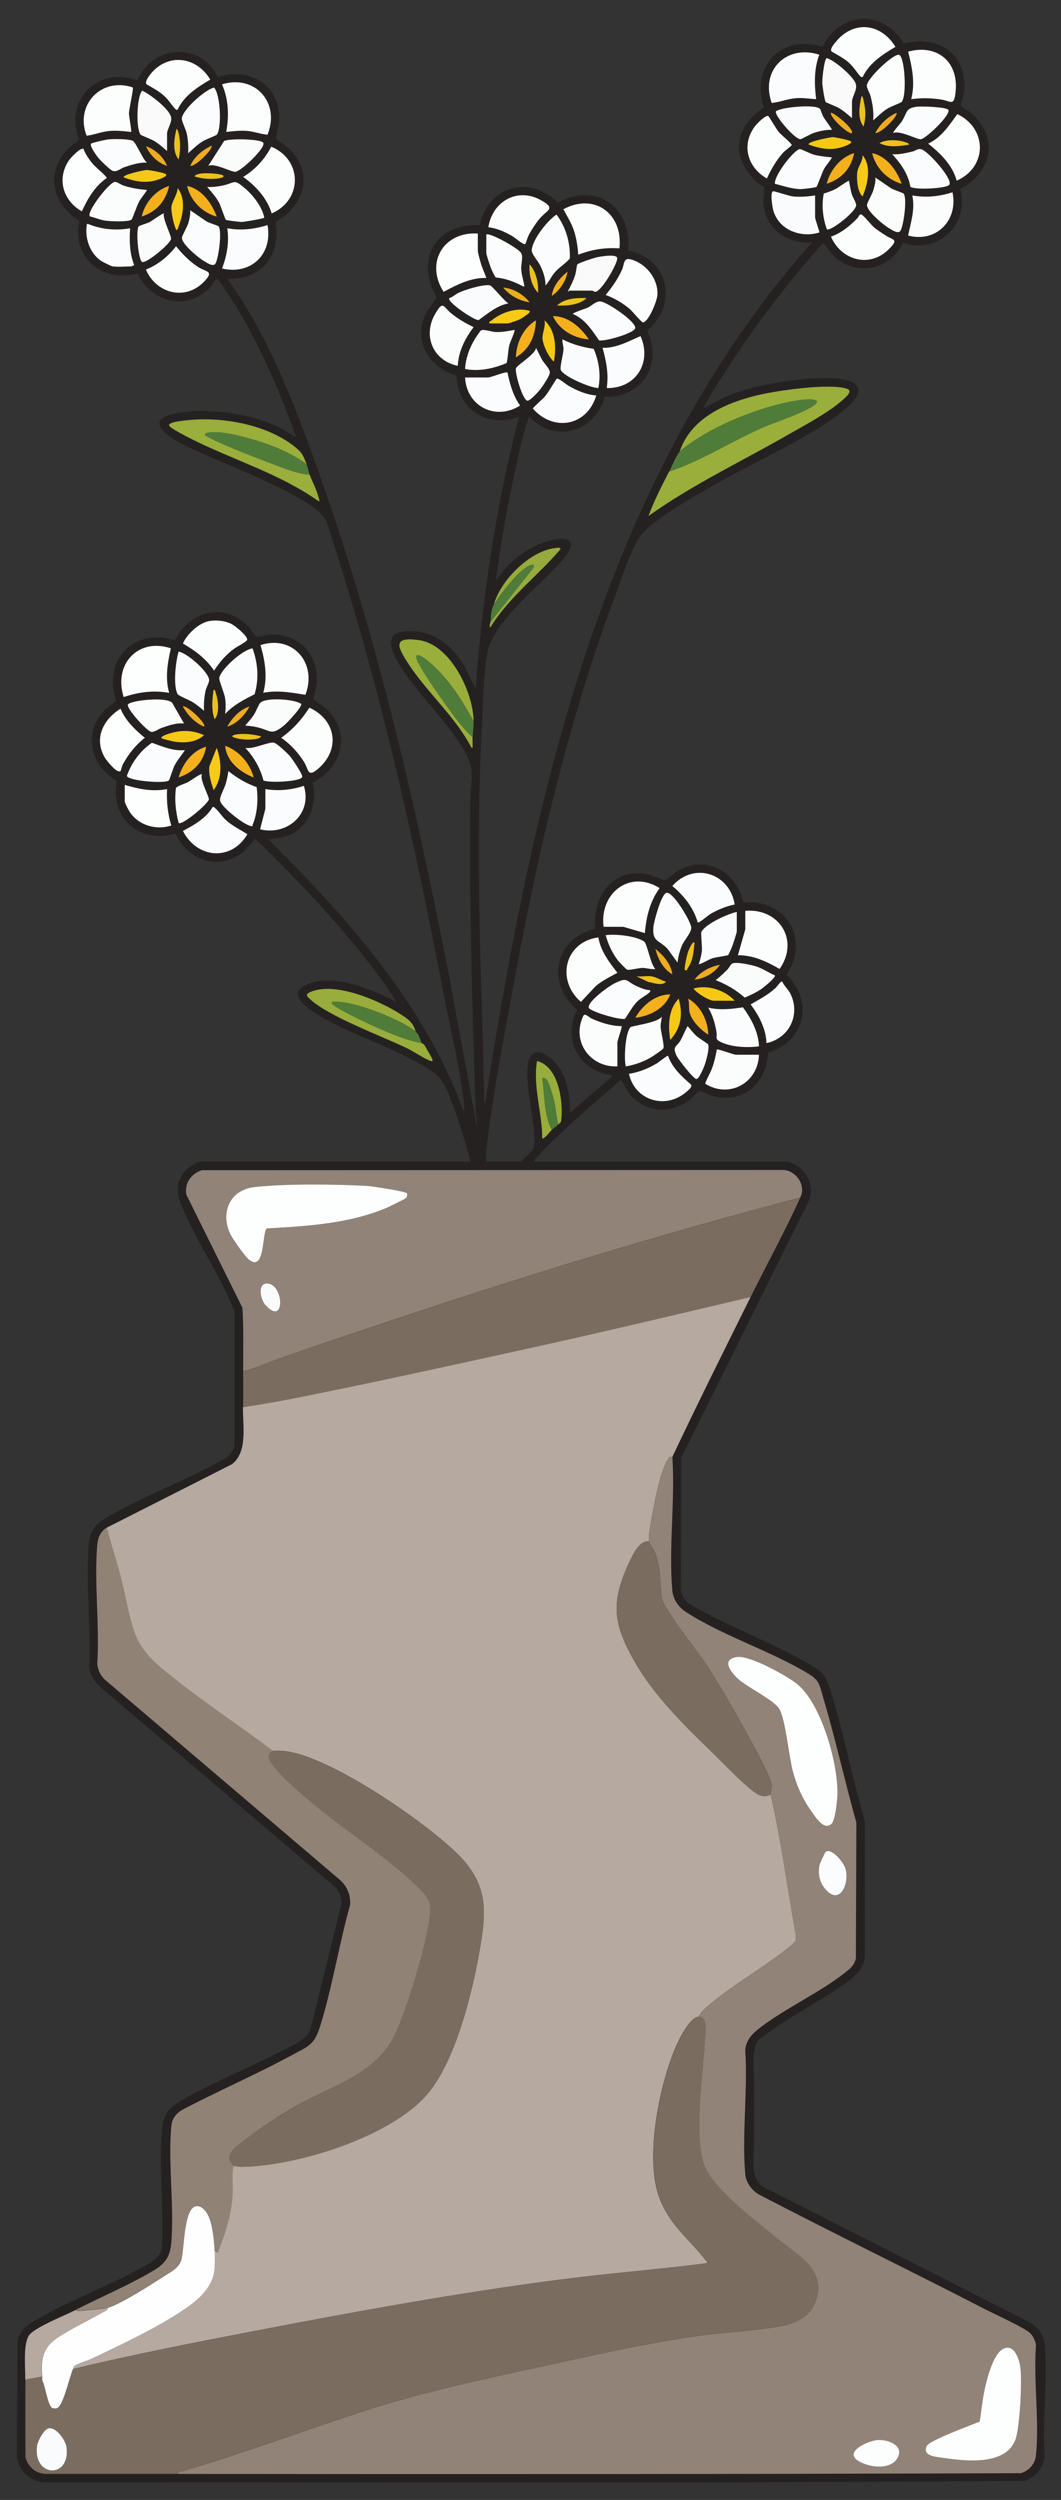 <?xml version="1.0" encoding="UTF-8"?>
<svg id="Layer_1" data-name="Layer 1" xmlns="http://www.w3.org/2000/svg" width="130.9" height="308.29" viewBox="0 0 130.9 308.29">
  <rect x="0" y="0" width="130.9" height="308.29" fill="#333333" stroke="none"/>
  <path d="M92.99,264.61v-8.22c-.03,2.74-.03,5.49,0,8.22Z" fill="#507c39"/>
  <path d="M28.56,306.11h-8.09c2.69,0,5.39,0,8.09,0Z" fill="#b5a9a0"/>
  <g>
    <g>
      <path d="M20.48,306.11c-5.06,0-10.13,0-15.19,0-1.66-.21-2.94-1.4-3.2-3.06l.06-14.43c.34-1.25,1.15-1.87,2.2-2.49,4.42-2.61,9.79-4.45,14.18-7.09.75-.45,1.27-.92,1.44-1.83.26-4.72-.36-9.82,0-14.49.11-1.49.6-2.55,1.87-3.35,3.56-2.24,8.51-4.15,12.35-6.17,1.34-.71,3.59-1.52,4.11-2.94l3.85-15.6c0-.72-.24-1.37-.73-1.89l-28.89-24.6c-.78-.75-1.38-1.38-1.53-2.52.26-4.95-.46-10.48-.04-15.37.12-1.38.81-2.31,1.96-3,4.65-2.8,10.3-4.79,15.04-7.52.49-.35.82-.94.97-1.51v-16.51c-1.74-4.5-4.82-8.81-6.6-13.23-.59-1.47-.64-2.7.4-4,.34-.43,1.49-1.26,2-1.26h33.32c-.58-2.13-1.18-4.26-1.95-6.33-.62-1.67-1.22-3.72-2.7-4.74-3.82-2.62-9.17-4.2-13.3-6.53-1.12-.63-5.04-2.82-2.51-4.12,3.32-1.71,8.28.5,11.33,2.01l-1.59-2.39c-4.68-6.42-10.15-12.18-15.83-17.7l-1.36,1.5c-3,2.53-6.94,1.23-8.49-2.15-4.45,1.31-8.13-1.93-7.23-6.53-3.04-1.7-4.2-5.43-1.89-8.28.53-.66,1.21-1.03,1.81-1.59-1.69-5.03,2.15-8.99,7.23-7.47,1.84-3.58,6.15-4.76,9.09-1.64.24.25.77,1.16,1,1.23.28.08,1.15-.22,1.54-.24,4.56-.31,6.96,3.82,5.43,7.88.04.19,1.09.78,1.34,1,3.47,2.92,2.4,7.38-1.37,9.35.56,2.55-.39,5.4-2.9,6.46-.83.35-1.69.42-2.57.56,9.71,9.65,19.21,20.27,24,33.34.22.03.14-.31.13-.45-.34-4.13-1.72-9.59-2.52-13.79-3.76-19.77-8.19-39.44-14.54-58.53-1.65-3.05-14.41-7.51-18.03-9.5-1.53-.84-4.27-2.7-.91-3.53,3.74-.92,9.39-.15,12.87,1.48.83.39,1.56.95,2.39,1.33-2.46-6.82-5.36-13.56-9.65-19.44-.18-.04-.17-.03-.27.08-.3.32-.49.78-.9,1.16-2.96,2.75-7.07,1.46-8.73-1.96-4.38,1.22-8.11-1.95-7.19-6.5-4.11-2.52-4.12-7.41-.02-9.94-1.89-4.86,2.25-9.18,7.19-7.38,1.93-4.4,7.78-4.79,9.93-.39,4.04-1.32,7.86,1.13,7.56,5.55-.03.47-.46,1.82-.38,2.06.03.09,1.13.8,1.36,1,3.42,2.96,2.24,7.27-1.45,9.27.77,4.1-1.75,7.15-5.93,6.98,5.41,7.48,8.69,16.51,11.74,25.18,6.94,19.73,11.6,40.2,15.61,60.72l3.43,18.55c.11-.6-.12-1.2-.13-1.76-.45-12.94-.81-25.9-.65-38.9.01-1.13.27-2.29.1-3.48-.38-2.65-5.3-7.85-7.06-10.16-.98-1.29-4.99-6.22-1.32-6.64,3.3-.38,5.82,1.45,7.47,4.14l1.46,2.91c.82-11.31,2.49-22.57,5.35-33.54-3.94,1.47-7.57-.87-7.72-5.07-3.42-1.04-5.42-4.24-3.78-7.68.19-.4,1.32-1.81,1.32-1.93,0-.25-.5-1-.62-1.34-1.63-4.55,1.37-7.81,5.96-7.62.98-4.78,6.2-6.27,9.62-2.75,4.72-2.67,9.24.64,8.66,5.89,5,.99,6.26,6.63,2.36,9.88,2.01,4.1-.65,8.35-5.22,8.15-1.19,4.36-6.15,5.81-9.34,2.46-.76,2.1-1.21,4.33-1.7,6.52-1,4.53-1.8,9.1-2.41,13.7l1.11-1.44c1.48-1.62,3.37-2.91,5.52-3.48,2.58-.69,3.47.15,1.66,2.31-2.52,3-8.58,7.57-9.32,11.43-.46,2.38-.52,6.08-.66,8.6-.74,13.52-.31,27.09.13,40.58.07,1.96.04,3.92.13,5.88,0,.16-.1.49.13.45,5.86-37.48,14.49-76.96,40.3-106.03-3.1.18-5.72-1.64-5.98-4.84-.04-.49.16-1.73.1-1.92-.06-.19-.68-.48-.9-.67-3.32-3.05-2.81-6.78.85-9.2-1.66-5.04,2.12-9.11,7.24-7.5,2.15-4.41,7.53-4.63,10.03-.4,4.21-1.15,7.86,1.33,7.44,5.87-.04.43-.45,1.58-.38,1.81.04.12,1,.68,1.22.87,3.51,3.03,2.59,7.31-1.3,9.38,1.05,4.48-2.67,8.01-7.1,6.67-1.63,3.38-5.87,4.22-8.62,1.5l-1.23-1.51c-3.98,4.51-7.71,9.25-11.02,14.29-1.18,1.8-2.6,3.91-3.6,5.8-.06.12-.14.37.07.19l2.75-1.41c3.52-1.45,9.58-2.43,13.37-2.16,2.8.19,3.82,1.37,1.5,3.47-3.8,3.43-11.23,6.66-15.87,9.31-2.43,1.39-8.75,4.81-10.03,7.06-1.11,1.95-2.24,5.44-3.06,7.64-5.79,15.61-9.51,31.95-12.48,48.33-1.07,5.89-2.31,12.21-3.02,18.12-.11.89-.22,1.75-.15,2.65h4.24c.11,0,1.52-1.47,1.56-1.57.21-.46.11-1.85.07-2.41-.16-2.08-1.4-7.17-.49-8.84s2.86.18,3.52,1.11c1.12,1.58,1.45,3.81,1.41,5.71l5.35-4.63c-4.12-.41-6.36-4.35-4.47-8.09-3.87-3.29-2.75-8.8,2.24-9.99-.36-4.1,2.27-7.65,6.64-6.69.45.1,1.81.71,2.01.68.26-.04,1.36-1.07,1.83-1.31,3.51-1.76,7.01.44,7.8,4.06,5.27-.42,8.25,4.46,5.35,8.93,3.39,3.33,2.23,8.23-2.3,9.6-.17,3.59-2.8,6.17-6.48,5.45-.46-.09-1.87-.75-1.97-.73s-1.2,1.12-1.53,1.34c-2.41,1.57-5.36,1.26-7.16-1.04-.25-.31-.86-1.68-1.1-1.62-1.86,1.71-3.83,3.3-5.68,5.02-1.49,1.38-3.29,3.02-4.63,4.5-.14.15-.24.34-.32.53h31.37c.14,0,1.12.52,1.3.65,1.28.95,1.87,2.72,1.21,4.21l-15.72,31.64-.03,16.28c.07.64.47,1.37,1,1.74,4.81,2.83,10.52,4.86,15.26,7.7,1.33.8,1.62,1.27,2.09,2.73,1.7,5.26,2.72,10.97,4.33,16.29v16.82c-.15,1.06-.66,1.89-1.49,2.54-3.47,2.77-8.1,4.87-11.61,7.69-.91,1.06-.57,3.43-.58,4.83v8.22c.02,1.72-.5,4.03,1.13,5.07l32.78,16.66c1.05.54,1.83,1.55,1.95,2.74.44,4.39-.33,9.49,0,13.96-.23,1.38-1.12,2.46-2.45,2.9-32.58.28-65.24.2-97.85.17-2.69,0-5.39,0-8.09,0ZM106.42,9.49c.82-1.71,2.47-2.77,4.04-3.72-1.79-2.96-5.24-3.32-7.43-.52-.2.25-.77.91-.36,1.14.72.41,1.43.78,2.05,1.33s.93,1.16,1.42,1.68c.1.11.09.12.27.08ZM112.42,12.23c1.27-.18,2.41-.17,3.68.04s1.6.94,1.8-1.02c.36-3.7-2.35-5.84-5.86-4.88.5,1.98.9,3.83.38,5.86ZM101.08,6.75c-4.05-1.3-7.31,1.91-5.88,5.95,1.04-.11,2.02-.53,3.07-.6.83-.05,1.6.08,2.41.13-.22-1.83-.28-3.73.39-5.48ZM111.22,12.59c.72-.71.39-5.69-.3-5.84s-4,2.97-3.97,3.83c.01.35.36.87.46,1.25.26,1.02.41,1.94.33,3,.6-.51,1.15-1.08,1.83-1.49.33-.2,1.57-.67,1.66-.76ZM105.12,14.58v-2.02c0-.67.74-1.5.45-2.28-.32-.88-2.46-2.71-3.37-3.03-.12-.04-.15-.2-.28.02-.26.43-.47,2.38-.46,2.94,0,.36.27,2.19.43,2.38.06.07,1.28.54,1.58.71.62.36,1.13.82,1.66,1.28ZM21.91,13.53c.81-1.72,2.45-2.79,4.04-3.72-1.51-2.59-4.74-3.32-6.98-1.12-.28.28-1.3,1.45-.81,1.74.76.45,1.44.79,2.12,1.4.56.51.87,1.11,1.32,1.55.11.11.11.19.32.14ZM27.91,16.27c.84-.09,1.69-.19,2.54-.13s1.69.39,2.55.47c1.61-3.94-1.54-7.46-5.61-6.21.82,1.85.89,3.9.52,5.87ZM16.17,16.27c.08-.08-.27-1.91-.27-2.28,0-.52.59-3.06.47-3.21-3.88-1.3-7.17,2.14-5.69,5.96,1-.12,1.92-.53,2.94-.6.85-.06,1.7.04,2.54.13ZM26.71,16.64c.66-.67.51-4.96-.31-5.84-1.12.25-3.98,2.8-3.98,3.85,0,.34.52,1.35.62,1.86.16.79.2,1.58.17,2.38.6-.53,1.14-1.08,1.83-1.49.32-.19,1.59-.69,1.66-.76ZM20.61,18.62v-2.15c0-.54.67-1.39.49-2.05-.26-1.01-2.58-2.79-3.56-3.23-.71.82-.76,4.84-.17,5.45.06.07,1.28.53,1.58.71.62.36,1.13.82,1.66,1.28ZM106.55,15.62c.28-1.09.29-1.89.05-2.98-.05-.2-.1-.74-.3-.8-.25,1.2-.56,2.75.26,3.78ZM101.18,13.43c-.54-.61-4.46-.24-5.28.19-.13.07-.19,0-.17.23.04.67,2.45,3.41,3.05,3.3.19-.03,1.24-.66,1.68-.79.7-.21,1.46-.37,2.19-.36-.31-.56-.74-1.05-1.07-1.61-.14-.24-.35-.91-.4-.97ZM116.99,13.54c-.24-.34-3.18-.44-3.71-.39-1.64.15-1.29.7-2.05,1.87-.14.21-1.12,1.3-1.02,1.39.77-.4,3.01.85,3.42.76.69-.14,3.74-3.08,3.36-3.63ZM105.12,16.4c.16-.65-2.43-2.66-2.61-2.48-.11.62,2.31,2.78,2.61,2.48ZM107.99,16.4c.65.13,2.89-2.16,2.61-2.48-1.11.5-2.05,1.4-2.61,2.48ZM118.03,22.28c3.79-1.67,3.81-6.42.08-8.21-1,1.38-1.98,2.91-3.6,3.64,1.51,1.19,3,2.64,3.52,4.57ZM94.8,14.33c-.33-.19-1.44.95-1.66,1.25-1.72,2.31-.92,5.06,1.47,6.44.55-1.15,1.16-2.25,2.02-3.2.19-.21,1.03-.85,1.05-.91.04-.16-1.31-1.28-1.56-1.57-.34-.38-1.22-1.94-1.32-2ZM22.04,19.67c.21-.98.26-1.89.07-2.88-.04-.22-.13-.8-.33-.9-.3,1.17-.55,2.78.26,3.78ZM104.99,17.45c-.14-.14-1.97-.53-2.28-.53-.24,0-3.22.56-2.94.92,1.49.54,2.91.78,4.43.2.13-.05.99-.37.78-.58ZM18.13,20.06c-.56-.44-1.35-2.52-1.79-2.71-.57-.23-2.31-.22-2.97-.16-.28.03-2.06.42-2.14.53-.19.28.69,1.48.9,1.75.25.31,1.48,1.52,1.79,1.61.51.15.97-.31,1.44-.47.89-.3,1.82-.62,2.77-.55ZM32.47,17.59c-.32-.45-4.14-.54-4.82-.2l-1.96,3.06c.8-.39,2.92.83,3.39.73.77-.16,3.78-3.03,3.39-3.59ZM112.16,17.84c-.04-.21-.25-.24-.42-.3-.88-.31-2.41-.39-3.23.1,1.13.59,2.44.37,3.65.19ZM20.61,20.45c-.47-1.12-1.48-2.01-2.6-2.42.48,1.07,1.46,2.07,2.6,2.42ZM23.48,20.45c.65.13,2.89-2.16,2.61-2.48-1.07.51-2.14,1.35-2.61,2.48ZM33.52,26.32c3.83-1.66,3.81-6.63-.06-8.23-.8,1.54-1.98,2.83-3.46,3.73,1.57,1.1,2.97,2.64,3.52,4.5ZM10.3,18.37c-.3-.21-1.46.98-1.67,1.26-1.68,2.27-.91,5.11,1.48,6.44.71-1.57,1.62-3.11,3.07-4.11,0-.21-1.4-1.36-1.69-1.7-.45-.52-.94-1.24-1.18-1.88ZM102.64,19.41c-.73-.08-1.51-.14-2.22-.33-.35-.09-1.65-.71-1.74-.7-.78.15-3.18,3.26-3.08,4.28,1,.26,2.16.65,3.2.66.27,0,1.79-.18,1.92-.26.1-.06.71-1.83.94-2.22.29-.51.7-.91.98-1.43ZM117.11,22.79c.49-.68-2.56-4.07-3.39-4.36-.48-.17-.72.16-1.17.26-.81.19-1.64.38-2.48.33,1.05,1.13,1.98,2.45,2.24,4.02.67.42,4.48.19,4.79-.25ZM105.38,18.88c-1.69.51-2.97,2.11-3.39,3.78,1.85-.62,3-1.86,3.39-3.78ZM111.25,22.67c-.61-1.64-1.84-3.43-3.65-3.78.46,1.84,1.84,3.26,3.65,3.78ZM106.42,24.23c.63-1.54,1.15-3.69,0-5.09.03.83-.58,1.35-.66,2.15-.09.85.02,2.34.66,2.94ZM20.48,21.5c-.17-.17-2.06-.54-2.4-.53-.25,0-3.07.58-2.81.92,1.49.54,2.91.78,4.43.2.13-.05.99-.37.78-.58ZM27.52,21.63c-.2-.2-3.23-.54-3.52.13.85.27,1.78.34,2.68.27.13-.01,1.14-.1.84-.4ZM111.48,23.87c-.07-.08-1.25-.49-1.52-.63l-1.97-1.35c.06.55-.08,1.02-.23,1.53-.16.57-.74,1.47-.79,1.82-.11.74,2.04,2.51,2.68,2.88.35.21,1.18.79,1.45.33.4-.69.85-4.05.38-4.58ZM104.73,22.28c-.08-.06-1.39.89-1.65,1.02-.47.24-.96.4-1.46.56-.28,1.5-.12,2.98.38,4.41.42.31,3.7-2.22,3.62-3.03-.04-.36-.41-.9-.54-1.3-.17-.55-.23-1.11-.36-1.67ZM18.13,23.45c-.99-.09-1.95-.24-2.9-.55-.35-.11-.83-.53-1.13-.43-.79.27-3.45,3.71-3,4.24.6.13,1.18.39,1.79.5s2.86.2,3.33-.09c.1-.06.71-1.82.94-2.22.29-.51.67-.94.98-1.43ZM32.6,26.84c-.23-1.29-1.36-2.75-2.34-3.58-1.48-1.26-1.17-.73-2.74-.39-.64.14-1.3.22-1.96.19.53.62,1.1,1.24,1.49,1.97.19.35.73,2.02.82,2.08.11.07,1.69.26,1.92.26.32,0,2.71-.4,2.81-.53ZM20.87,22.93c-1.68.51-3.01,2.1-3.39,3.78,1.89-.66,2.92-1.86,3.39-3.78ZM26.74,26.71c-.62-1.65-1.83-3.4-3.65-3.78.39,1.8,1.89,3.31,3.65,3.78ZM21.91,28.28s.31-.86.36-1.01c.41-1.33.54-2.94-.35-4.07,0,.81-.75,1.67-.77,2.43-.02.54.27,1.98.5,2.48.05.12.05.39.27.18ZM100.56,24.1c-.84.14-1.82.21-2.67.13-.53-.05-2.35-.67-2.48-.65-.43.08-.11,1.97,0,2.35.67,2.43,3.4,3.44,5.68,2.74.06-.08-.52-1.61-.52-1.89v-2.68ZM117.51,23.71c-1.59.54-3.3.69-4.95.39.37,1.68-.18,3.32-.51,4.95,3.47.91,6.21-1.89,5.47-5.34ZM64.81,30.1s.31-.9.41-1.09c.37-.69.85-1.44,1.35-2.04.91-1.11,2.08-1.21.19-2.27-2.94-1.65-6.01.14-6.51,3.32,1.04.12,2.1.59,2.99,1.12.31.18,1.36,1.1,1.57.96ZM76.43,30.63c.46-4.26-3.05-6.89-6.91-4.83.47.9.99,1.68,1.31,2.67s.45,1.94.52,2.94c1.66-.65,3.3-.91,5.09-.78ZM26.97,27.92c-.07-.1-1.3-.45-1.52-.63l-1.97-1.35c.02.52-.09,1.04-.22,1.54-.16.56-.74,1.46-.8,1.82-.11.74,2.04,2.51,2.68,2.88.35.21,1.18.79,1.45.33.41-.7.82-4,.39-4.58ZM20.21,26.32c-.08-.07-1.51.95-1.74,1.07-.24.13-1.31.45-1.37.53-.37.5-.03,4.26.44,4.4.55.17,3.42-2.21,3.55-2.83.08-.37-1.06-2.49-.89-3.16ZM67.3,35.2c.43-.47.68-1.06,1.11-1.57.58-.69,1.36-1.12,1.89-1.76.09-1.92-.49-3.88-1.64-5.42-1.13.74-2.96,3.06-3.06,4.39-.03.48.76,1.32,1.02,1.83.38.75.7,1.67.68,2.52ZM102.51,29.19c1.27,2.93,4.82,3.92,7.18,1.51,1.2-1.23.52-1.06-.44-1.66-.47-.3-1.04-.66-1.46-1.02-.37-.32-1.3-1.53-1.57-1.57-.23-.03-.26.27-.45.47-.91.94-2.02,1.85-3.27,2.28ZM13.89,32.85c.6.1,1.68,0,2.35,0,.05,0,.2-.17.33-.13-.6-1.45-.63-3.03-.52-4.57-1.72.31-3.53.15-5.15-.52-.27-.03-.17.01-.2.19-.22,1.58.39,3.37,1.7,4.3.22.16,1.27.69,1.49.73ZM33,27.76c-1.6.51-3.3.71-4.95.39.24,1.67-.03,3.39-.65,4.96,3.57.84,6.28-1.76,5.61-5.35ZM58.95,28.8c-4.25-.27-6.52,3.59-4.23,7.19,1.64-.87,3.35-1.77,5.27-1.71-.22-.62-.51-1.22-.69-1.86-.09-.31-.36-1.23-.36-1.47v-2.15ZM59.99,28.93v2.28c0,.19.47,1.61.59,1.89.08.2.47,1.05.58,1.11,1.18.12,2.23.5,3.26,1.04.11.06.25.14.26,0-.12-.66-.36-1.42-.39-2.09s.28-1.49,0-1.96c-.35-.61-4.01-2.62-4.31-2.28ZM18,33.24c1.24,2.93,4.85,3.91,7.17,1.5,1.32-1.38.27-1.15-.77-1.84s-1.89-1.56-2.68-2.53c-.95,1.24-2.24,2.3-3.72,2.87ZM70.23,35.85c.96,0,1.91,0,2.87,0,.05,0,.19.15.38.14.72-.05,2.69-3.38,2.68-4.13,0-.58-2.03-.22-2.48-.13-.36.07-2.3.69-2.44.89-.09.13-.16.96-.25,1.25-.22.7-.54,1.34-.88,1.99-.12.26.12,0,.13,0ZM74.73,36.37c1.05.38,2.16,1.03,3,1.76.29.25,1.44,1.65,1.61,1.62.72-.13,1.71-2.62,1.76-3.33.16-1.97-1.36-3.92-3.24-4.43-.98-.26-.8.53-1.11,1.24-.51,1.16-1.22,2.16-2.02,3.13ZM66.38,36.11c.07-1.19-.23-2.62-1.04-3.52-.1,1.24.19,2.59,1.04,3.52ZM68.08,36.5c1-.75,1.72-1.75,1.95-3-.93.73-1.83,1.8-1.95,3ZM62.73,37.41c-.51-.26-2-2.16-2.28-2.22-.81-.16-3.11.54-3.9.93-.39.2-.7.53-1.12.64-.33.46,3.02,2.72,3.61,2.72,1.15-.82,2.25-1.79,3.69-2.07ZM65.34,37.28c-.77-.98-2-1.72-3.26-1.82.79.98,2,1.64,3.26,1.82ZM72.38,36.76c-1.22-.04-2.72.02-3.65.91,1.22.06,2.71-.05,3.65-.91ZM70.69,38.72c1.47.61,2.36,1.99,3.22,3.25.71.18,4.37-.9,4.47-1.5.13-.78-3.4-3.17-4.26-3.29-.58-.08-1.12.55-1.64.78-.2.09-1.88.62-1.78.76ZM56.47,45.11c.06-1.73.91-3.42,1.95-4.76-.97-.48-1.89-1.01-2.74-1.69-1.05-.85-.99-1.69-2.01.07-1.56,2.7-.23,5.76,2.79,6.38ZM60.39,39.89h2.28c.11,0,1.27-.41,1.46-.5.2-.1,1.04-.66,1.15-.8.08-.09.14-.23,0-.26-1.56-.44-3.52.23-4.72,1.27-.09.08-.24,0-.17.3ZM72.65,41.85c-1-1.47-2.55-2.87-4.43-2.87.77,1.69,2.6,2.75,4.43,2.87ZM63.65,44.07c1.75-1.07,2.35-2.58,2.48-4.57-1.57.93-2.42,2.77-2.48,4.57ZM68.34,44.59c.3-1.75.23-3.83-1.17-5.09.2.74-.29,1.59-.24,2.25.07.83.75,2.31,1.41,2.84ZM63.51,40.68c-.82.13-1.57.31-2.41.26-.44-.03-1.45-.39-1.76-.19-.1.06-.65.89-.76,1.07-.66,1.08-1.14,2.42-1.2,3.69,1.74.32,3.48-.06,5.09-.72.14-.12.23-1.62.32-2.03.17-.75.57-1.35.72-2.08ZM79.03,41.46c-1.51.64-2.99,1.5-4.69,1.44.46,1.66.77,3.24.52,4.96,3.6.08,5.6-3.15,4.17-6.39ZM73.82,47.85c.33-1.61.08-3.33-.58-4.83-1.39-.21-2.59-.54-3.85-1.17-.04.43.15.8.13,1.23-.01.55-.48,2.22-.33,2.55.37.8,3.66,2.21,4.63,2.22ZM66.13,42.9c-.09.82-2.4,2.14-2.48,2.54-.13.64.81,3.8,1.39,3.97.29.09,1.26-.97,1.48-1.24.34-.41,1.27-1.75,1.31-2.22.04-.51-.81-1.21-1.02-1.71l-.68-1.34ZM57.39,46.55c.18,3.58,3.79,5.37,6.78,3.46-.86-1.2-1.26-2.63-1.55-4.06-.24-.18-1.97.6-2.42.6h-2.8ZM73.56,48.77c-1.24-.1-2.37-.6-3.43-1.2-.32-.18-1.21-.95-1.44-.88-.52.75-.92,1.58-1.52,2.27-.2.24-1.45,1.33-1.43,1.43,2.59,2.91,6.71,2.14,7.82-1.62ZM83.86,55.68c-.48.58-.94,1.76-1.3,2.48-.92,1.78-1.86,3.59-2.54,5.48,5.34-3.83,11.3-6.64,16.98-9.89,2.11-1.21,5.26-2.86,7.02-4.46.4-.36,1.27-1.08.44-1.35-2.18-.7-8.53.23-10.91.79-3.94.93-8.3,2.81-9.68,6.96ZM37.82,57.25c-.45-1.13-.52-1.4-1.52-2.2-3.59-2.85-9.47-3.79-13.92-3.14-.27.04-1.6.17-1.52.57.07.34,2.97,1.77,3.47,2.01,4.99,2.41,10.43,4.08,14.98,7.33.16-.05.03-.28,0-.4-.23-.99-.76-1.93-1.11-2.87-.14-.38-.21-.86-.39-1.3ZM60.91,74.61c-.36.6-.32,1.4-.39,2.09-.02.15-.23.66,0,.65,2.25-3.69,5.82-6.33,8.61-9.59.13-.31-.43-.19-.57-.18-3.19.33-6.83,4-7.64,7.03ZM25.79,76.59c-1.24.21-2.73,1.62-3.22,2.76,1.52.87,2.85,1.87,3.84,3.34.7-1.06,1.47-1.97,2.5-2.72.3-.22,1.62-.88,1.59-1.11-.05-.52-1.49-1.7-1.98-1.94-.79-.38-1.87-.48-2.73-.34ZM58.43,88.96c-.02-3.49-2.82-9.48-6.75-10.01-3.19-.43-2.7.72-1.37,2.8,2.33,3.62,5.86,6.61,7.86,10.47.21.04.12-.18.13-.32.02-.33-.02-.66,0-.98.05-.63.14-1.28.13-1.96ZM37.68,85.68c1.49-3.85-1.51-7.42-5.54-6.12.55,1.91.9,3.93.34,5.88,1.75-.34,3.47-.03,5.2.25ZM20.87,85.44c-.52-1.84-.21-3.67.21-5.49-4.1-1.35-7.1,2.02-5.82,6.01,1.82-.63,3.7-.87,5.61-.52ZM31.16,79.96c-1.22.17-3.88,2.53-4.11,3.65-.05.25.63,1.89.71,2.43.1.66.09,1.35.02,2.01,1.04-1.12,2.29-1.75,3.63-2.43.56-1.9.41-3.81-.25-5.65ZM25.17,87.66c-.04-.84.02-1.66.19-2.48.08-.38.41-.93.44-1.27.08-.93-2.7-3.42-3.76-3.56-.37,1.17-.71,4.25-.11,5.26.11.19,1.45.73,1.8.94.53.32.98.7,1.44,1.1ZM26.48,88.7c.64-.75.45-2.35.15-3.21-.06-.17-.04-.4-.28-.44-.16,1.2-.3,2.49.13,3.65ZM22.69,89.22l-1.45-2.53c-.64-.79-5.11-.32-5.46.19-.28.41,2.26,3.21,2.83,3.37.39.11.91-.33,1.3-.47.9-.32,1.8-.65,2.77-.55ZM30.26,89.48c.51.03,1.05.1,1.54.22,1.66.41,1.65,1.04,3.21-.22.39-.31,2.24-2.27,2.15-2.67-.86-.62-4.46-.83-5.07-.12-.21.25-.5,1.05-.77,1.45-.32.48-.72.89-1.07,1.34ZM25.17,89.61c.35-.4-2.24-2.77-2.61-2.48.6,1.06,1.48,1.99,2.61,2.48ZM30.78,87.13c-1.19.35-2.17,1.43-2.74,2.48,1.19-.35,2.17-1.43,2.74-2.48ZM38.17,87.27c-.95,1.48-2.04,2.68-3.47,3.71,1.15.81,2.03,1.77,2.79,2.95.6.94.43,1.95,1.64.97,2.92-2.37,2.39-6.1-.96-7.63ZM14.86,95.09s.18-.64.28-.83c.67-1.24,1.6-2.42,2.72-3.28-1.21-1-2.38-2.11-3-3.59-2.13,1.31-3.33,3.69-1.93,6.04.2.34,1.49,1.97,1.92,1.65ZM25.17,90.66c-1.44-.65-2.81-.67-4.3-.19-.14.04-1.16.35-.92.58.05.05,1.1.32,1.28.35,1.32.27,2.9.22,3.94-.74ZM32.21,90.79c-.91-.22-1.85-.35-2.8-.26-.27.03-1.14.18-.54.4.76.28,1.79.33,2.59.21.23-.03.67-.09.75-.36ZM22.82,92.49c-1.45.16-2.75-.43-4.08-.9-1.43.99-2.51,2.45-3.09,4.08.13.6,4.61.99,5.18.57.08-.06.51-1.47.66-1.76.35-.72.9-1.33,1.33-2ZM32.5,96.24c.63.33,4.66.16,4.79-.44.07-.3-1.27-2.26-1.56-2.6s-1.58-1.52-1.92-1.61c-.64-.16-2.66.87-3.55.63,1.06,1.14,1.85,2.5,2.24,4.02ZM31.3,95.88c-.47-1.77-1.79-3.28-3.52-3.91.17,1.94,1.83,3.24,3.52,3.91ZM25.43,92.09c-1.69.47-2.94,2.14-3.39,3.78,1.81-.61,3.06-1.87,3.39-3.78ZM26.35,97.44c1.12-1.5.99-3.51.39-5.22l-.91,2.28c-.11,1.02.23,1.98.52,2.94ZM31.67,97.07c-1.31-.45-2.43-1.11-3.5-1.98-.09.56-.18,1.13-.36,1.66s-.77,1.56-.66,2.02c.19.79,2.99,2.99,3.82,3.1.29.04.15-.04.2-.18.59-1.47.67-3.08.49-4.62ZM24.91,95.49c-.13-.13-1.44.81-1.71.96-.32.18-1.36.49-1.49.73-.2,1.46-.03,2.9.33,4.31.38.34,3.49-2.22,3.72-2.88.1-.31-1.15-2.44-.85-3.12ZM15.39,96.79v2.02c0,.24.54,1.23.73,1.49,1.14,1.54,3.21,2.08,5.01,1.51-.45-1.47-.61-2.97-.52-4.5-1.81.34-3.49,0-5.22-.52ZM32.74,97.31v2.41l-.65,2.54c3.37.82,6.45-1.93,5.4-5.36-1.55.51-3.13.67-4.75.4ZM26.22,99.53c-.78,1.36-2.29,2.21-3.65,2.93,1.73,3.39,5.98,3.79,7.95.4-.86-.53-1.76-.98-2.54-1.64-.54-.46-.99-1.17-1.43-1.57-.11-.1-.15-.17-.33-.13ZM90.64,111.54c-.61-3.87-5.04-5.29-7.69-2.28,1.41,1.18,2.63,2.7,3.13,4.5.13.12,1.3-.88,1.52-1.02.9-.55,2-1,3.04-1.2ZM74.47,114.28h2.41l2.67.78c.16-2,.63-3.91,1.82-5.55-3.69-2.32-7.44.64-6.91,4.76ZM83.6,118.71c.08-.69.28-1.49.55-2.12.29-.67,1.22-1.62,1.14-2.24-.11-.8-2.24-4.38-3.04-4.24-.66.11-1.57,3.55-1.63,4.25-.15,1.83.69,1.53,1.75,2.66l1.24,1.7ZM91.95,112.32v2.28l-.91,3.2c1.87-.03,3.56.78,5.14,1.69,2.49-3.53-.04-7.52-4.23-7.17ZM90.9,112.45c-1.08.22-3.92,1.5-4.37,2.48-.08.18.11,1.8.07,2.28-.04.53-.23,1.19-.39,1.7.61-.16,1.12-.56,1.72-.76.38-.12,1.8-.31,1.9-.38.05-.03.45-.95.52-1.12.1-.27.55-1.62.55-1.8v-2.41ZM80.86,119.5c-.6-.55-1.01-3.1-1.38-3.38-.93-.7-3.6-.98-4.75-.79.29,1.1.85,2.3,1.57,3.19.13.16.94,1.01,1.05,1.05.28.12,1.44-.21,1.88-.21.56,0,1.07.2,1.63.14ZM73.82,115.59c-4.13.56-5.26,5.28-2.14,7.95l1.83-1.95c.81-.68,1.75-1.13,2.67-1.64-1.02-1.3-2.08-2.7-2.35-4.37ZM85.69,116.24c-.24-.28-.74.98-.79,1.1-.12.35-.54,2.09-.39,2.29.33.08.23-.09.34-.25.68-.95.7-2.03.84-3.15ZM82.95,120.15c-.17-1.3-1.11-2.34-2.08-3.13.27,1.2.99,2.52,2.08,3.13ZM95.6,120.28c-.76-.32-1.45-.82-2.24-1.08-.6-.2-2.58-.65-3.05-.36-.19.11-.38.53-.57.73-.46.46-.92.91-1.44,1.3,1.35.54,2.49,1.19,3.58,2.15.74-.31,1.48-.66,2.14-1.12.25-.18,1.74-1.38,1.58-1.62ZM88.82,118.98c-1.19.21-2.4.86-3.13,1.82,1.19-.09,2.49-.85,3.13-1.82ZM80.41,120.41c-.58-.08-1.29.06-1.89,0l1.46.69c.64.1,1.72.54,2.19-.03-.55-.13-1.21-.58-1.76-.65ZM80.21,122.11c-.55-.01-1.15-.27-1.65-.5-1.42-.66-1.06-1.17-2.76-.33-.67.33-3.28,2.21-3.16,2.97.07.46,3.83,1.57,4.48,1.39.47-.7.92-1.55,1.53-2.16.39-.39,1.07-.73,1.43-1.05.12-.11.18-.13.14-.32ZM96.51,121.06c-.19-.13-.65.61-.84.79-.93.85-1.99,1.4-3.07,2.02,1.03,1.36,1.9,3.02,1.95,4.77,2.71-.56,4.2-3.35,3.02-5.96-.27-.6-.8-1.03-1.07-1.61ZM90.64,123.41c-1.22-1.32-3.33-2.02-5.09-1.5.41.56,1.9,1.5,2.54,1.5h2.54ZM51.26,127.2c-.32-1.05-.85-1.45-1.71-2.01-2.64-1.73-8.21-4.18-11.28-2.82-.6.26-.47.45-.05.85,2.21,2.11,9,4.62,12.04,6.1.78.38,2.21,1.34,2.89,1.55.17.05.24-.02.19-.19-.07-.24-.79-1.43-.98-1.76-.08-.15-.29-.22-.32-.26-.25-.42-.25-1-.78-1.44ZM82.69,122.63c-1.83,0-3.44,1.35-4.3,2.87,1.75-.17,3.67-1.16,4.3-2.87ZM82.69,128.24c1.36-1.47,1.58-3.21,1.04-5.09-1.3,1.37-1.31,3.32-1.04,5.09ZM87.38,127.59c-.05-1.76-.94-3.56-2.48-4.44.16.53.07,1.09.16,1.6.19,1.08,1.42,2.29,2.32,2.84ZM91.66,124.22c-1.43.23-2.84.37-4.28.04.55.92.85,1.97,1.03,3.02.1.58-.23.83.41,1.16,1.33.69,3.37.78,4.83.59-.08-1.81-.95-3.37-1.98-4.81ZM76.17,131.5v-2.94c0-.28.62-1.93.52-2.02-1.26,0-2.56-.42-3.7-.93-.32-.14-.84-.73-1.02-.34-1.51,3.12.82,6.39,4.2,6.23ZM77.21,131.5c1.12-.18,2.14-.55,3.12-1.12.24-.14,1.44-.95,1.51-1.1.17-.33-.32-2.09-.34-2.67-.01-.45.13-.81.14-1.24-.44.75-3.68,1.13-3.85,1.3-.64.64-.84,3.89-.58,4.83ZM87.35,128.79c-.04-.07-1.18-.8-1.41-1-.42-.37-.75-.81-1.11-1.24-.34.55-.55,1.17-.87,1.74-.48.83-1.05.72-.52,1.87.23.49,2.06,2.82,2.44,2.91.35.08,1-1.56,1.1-1.88.16-.48.58-2.01.36-2.39ZM93.64,130.07h-2.8c-.38,0-2.26-.75-2.41-.65-.14.74-.28,1.44-.53,2.15s-.68,1.37-.91,2.07c2.97,1.85,6.51-.08,6.64-3.57ZM82.42,130.2c-.1-.07-1.17.81-1.44.97-1.04.61-2.18,1.07-3.38,1.25.71,3.3,4.54,4.46,7.1,2.21.2-.17.82-.65.51-.92-1.15-1-2.26-2.03-2.79-3.51ZM68.86,138.68c.3-.31.34-.12.4-.71.22-2.29-.36-6.45-3.01-7.12-.51,3.18.65,6.35.65,9.53.18.21,1.06-.94,1.17-1.04.25-.23.52-.38.78-.65ZM30,169.09c0,1.48.01,2.96,0,4.44-.02,2.25.61,5.58-1.37,7.05l-15.45,7.83c-.78.5-1.1,1.24-1.18,2.15-.4,4.67.31,9.9,0,14.63.06.74.37,1.46.92,1.96l28.96,24.66c.92.79,1.41,1.92,1.31,3.14-1.36,4.88-2.2,10.15-3.69,14.96-.72,2.33-1.47,2.47-3.48,3.56-4.46,2.43-9.17,4.44-13.66,6.82-.7.47-1.14,1.06-1.22,1.91-.42,4.51.35,9.67.01,14.23-.12,1.66-.6,2.61-2,3.48-2.8,1.73-6.71,3.39-9.74,4.94-1.27.65-5.09,2.15-5.8,3.14-.76,1.06-.45,4.07-.47,5.47-.03,3.19.01,6.39,0,9.58.31,1.12,1.2,1.96,2.4,2.04,5.5,0,11-.01,16.5,0,34.64.05,69.3.03,103.92-.09.98-.28,1.76-1.16,1.86-2.19.42-4.27-.33-9.23,0-13.58-.05-.51-.35-1.15-.72-1.5-.71-.68-4.39-2.35-5.54-2.94-9.26-4.77-18.63-9.32-27.87-14.13-.93-.5-1.65-1.5-1.74-2.56-.43-4.86.34-10.35,0-15.28.1-1.09.7-1.85,1.53-2.52,3.29-2.65,8.06-4.7,11.25-7.41.46-.39.71-.76.87-1.35l.06-16.78c-1.43-5.09-2.57-10.29-4.08-15.36-.48-1.6-.39-2.12-1.92-3.04-4.61-2.78-10.66-4.69-15.09-7.61-.87-.57-1.52-1.53-1.61-2.57-.47-5.25.36-11.19,0-16.51,3.12-6.6,6.4-13.16,9.65-19.71,2.03-4.09,4.25-8.1,6.13-12.27.74-1.44-.44-3.25-2.02-3.39l-71.83.03c-1.31.45-2.13,1.59-1.89,3.01l6.92,13.95c.17,2.58.08,5.21.09,7.81Z" fill="#252121"/>
      <path d="M37.82,57.25c-1.89-1.39-4.02-2.26-6.26-2.94-1.63-.49-4.12-1.19-5.79-.97-.14.02-.58.08-.47.31.23.23.54.34.82.48,2.18,1.06,5.18,2.2,7.49,3.08,1.45.55,3.05,1.2,4.6,1.34.35.94.89,1.88,1.11,2.87.03.12.16.34,0,.4-4.55-3.24-9.99-4.92-14.98-7.33-.5-.24-3.4-1.67-3.47-2.01-.09-.4,1.25-.53,1.52-.57,4.44-.65,10.33.29,13.92,3.14,1,.79,1.07,1.07,1.52,2.2Z" fill="#99ae3b"/>
      <path d="M82.56,58.16c.37-.71.82-1.9,1.3-2.48.39-.46,1.96-1.46,2.54-1.83,3.27-2.04,8.71-4.11,12.54-4.55,1.63-.18,2.85.03.75,1.14-1.8.95-4.1,1.62-6,2.48-3.74,1.68-7.24,3.95-11.13,5.24Z" fill="#507c39"/>
      <path d="M58.43,88.96c-1.1-2.09-2.38-4.12-3.98-5.87-.37-.41-2.58-2.7-3.07-2.22-.05.45.21.84.42,1.21.83,1.53,2.35,3.64,3.39,5.09.93,1.29,1.94,2.67,3.11,3.74-.02.32.02.66,0,.98,0,.15.09.36-.13.32-2-3.86-5.53-6.85-7.86-10.47-1.34-2.08-1.82-3.23,1.37-2.8,3.93.53,6.73,6.52,6.75,10.01Z" fill="#99ae3b"/>
      <path d="M51.26,127.2c-1.78-1.48-7.72-3.83-9.98-3.65-.14.01-.44-.07-.32.19.22.53,4.71,2.61,5.52,2.96,1.76.77,3.68,1.61,5.57,1.93.02.04.24.12.32.26.19.33.91,1.53.98,1.76.05.17-.02.24-.19.19-.68-.2-2.11-1.17-2.89-1.55-3.04-1.47-9.82-3.98-12.04-6.1-.42-.4-.55-.58.05-.85,3.07-1.35,8.64,1.09,11.28,2.82.86.56,1.39.97,1.71,2.01Z" fill="#98ad3b"/>
      <path d="M58.95,28.8v2.15c0,.24.27,1.16.36,1.47.18.64.47,1.23.69,1.86-1.92-.06-3.63.83-5.27,1.71-2.3-3.59-.02-7.46,4.23-7.19Z" fill="#fdfefe"/>
      <path d="M76.43,30.63c-1.79-.13-3.43.14-5.09.78-.07-1-.21-1.98-.52-2.94s-.84-1.77-1.31-2.67c3.86-2.06,7.37.57,6.91,4.83Z" fill="#fcfdfd"/>
      <path d="M74.73,36.37c.8-.98,1.51-1.97,2.02-3.13.31-.71.13-1.51,1.11-1.24,1.88.51,3.4,2.46,3.24,4.43-.06.72-1.05,3.21-1.76,3.33-.17.03-1.32-1.37-1.61-1.62-.84-.74-1.95-1.38-3-1.76Z" fill="#fcfdfd"/>
      <path d="M64.81,30.1c-.21.14-1.26-.78-1.57-.96-.89-.53-1.95-1-2.99-1.12.5-3.18,3.58-4.97,6.51-3.32,1.89,1.06.73,1.17-.19,2.27-.5.6-.98,1.35-1.35,2.04-.1.19-.37,1.05-.41,1.09Z" fill="#fcfdfd"/>
      <path d="M73.56,48.77c-1.11,3.76-5.23,4.53-7.82,1.62-.02-.1,1.22-1.19,1.43-1.43.59-.7,1-1.53,1.52-2.27.24-.07,1.13.7,1.44.88,1.06.6,2.19,1.1,3.43,1.2Z" fill="#fbfcfd"/>
      <path d="M56.47,45.11c-3.02-.62-4.35-3.68-2.79-6.38,1.02-1.76.96-.92,2.01-.07.84.68,1.77,1.21,2.74,1.69-1.04,1.35-1.89,3.03-1.95,4.76Z" fill="#fbfcfc"/>
      <path d="M67.3,35.2c.02-.85-.3-1.77-.68-2.52-.26-.51-1.05-1.36-1.02-1.83.1-1.33,1.93-3.65,3.06-4.39,1.15,1.53,1.72,3.5,1.64,5.42-.54.64-1.32,1.07-1.89,1.76-.43.51-.67,1.09-1.11,1.57Z" fill="#fbfcfd"/>
      <path d="M79.03,41.46c1.43,3.25-.58,6.47-4.17,6.39.25-1.72-.06-3.3-.52-4.96,1.7.06,3.18-.8,4.69-1.44Z" fill="#fbfcfd"/>
      <path d="M57.39,46.55h2.8c.45,0,2.18-.78,2.42-.6.29,1.42.7,2.86,1.55,4.06-2.99,1.91-6.6.12-6.78-3.46Z" fill="#fbfcfd"/>
      <path d="M63.51,40.68c-.15.73-.55,1.33-.72,2.08-.09.4-.18,1.91-.32,2.03-1.61.66-3.35,1.04-5.09.72.06-1.28.54-2.61,1.2-3.69.11-.18.66-1.01.76-1.07.31-.19,1.32.17,1.76.19.85.05,1.59-.12,2.41-.26Z" fill="#fbfcfc"/>
      <path d="M37.82,57.25c.18.45.25.92.39,1.3-1.55-.13-3.15-.78-4.6-1.34-2.31-.88-5.31-2.02-7.49-3.08-.28-.14-.6-.25-.82-.48-.11-.23.33-.29.47-.31,1.67-.23,4.16.48,5.79.97,2.24.67,4.37,1.55,6.26,2.94Z" fill="#507c39"/>
      <path d="M70.69,38.72c-.09-.14,1.58-.67,1.78-.76.52-.24,1.06-.86,1.64-.78.86.11,4.4,2.5,4.26,3.29-.1.6-3.76,1.68-4.47,1.5-.86-1.26-1.75-2.64-3.22-3.25Z" fill="#fbfcfd"/>
      <path d="M73.82,47.85c-.97,0-4.27-1.42-4.63-2.22-.15-.33.32-2,.33-2.55.01-.43-.17-.8-.13-1.23,1.26.63,2.46.96,3.85,1.17.66,1.5.91,3.22.58,4.83Z" fill="#fafbfc"/>
      <path d="M59.99,28.93c.3-.34,3.96,1.67,4.31,2.28.27.48-.03,1.33,0,1.96s.28,1.43.39,2.09c0,.14-.16.06-.26,0-1.03-.54-2.08-.93-3.26-1.04-.11-.07-.5-.91-.58-1.11-.11-.28-.59-1.7-.59-1.89v-2.28Z" fill="#fbfcfd"/>
      <path d="M58.43,88.96c0,.68-.08,1.33-.13,1.96-1.16-1.07-2.18-2.45-3.11-3.74-1.04-1.45-2.56-3.56-3.39-5.09-.2-.38-.47-.76-.42-1.21.49-.48,2.69,1.81,3.07,2.22,1.6,1.75,2.88,3.78,3.98,5.87Z" fill="#507c39"/>
      <path d="M62.73,37.41c-1.45.28-2.54,1.25-3.69,2.07-.59,0-3.94-2.26-3.61-2.72.42-.11.73-.44,1.12-.64.79-.39,3.08-1.09,3.9-.93.28.06,1.77,1.96,2.28,2.22Z" fill="#fafbfc"/>
      <path d="M51.26,127.2c.53.44.53,1.01.78,1.44-1.88-.32-3.81-1.16-5.57-1.93-.81-.36-5.3-2.43-5.52-2.96-.11-.27.18-.18.32-.19,2.26-.18,8.2,2.17,9.98,3.65Z" fill="#507c39"/>
      <path d="M66.13,42.9l.68,1.34c.21.5,1.05,1.2,1.02,1.71-.03.47-.97,1.82-1.31,2.22-.22.27-1.18,1.32-1.48,1.24-.58-.17-1.51-3.34-1.39-3.97.08-.4,2.39-1.72,2.48-2.54Z" fill="#fbfcfc"/>
      <path d="M60.91,74.61c.82-3.03,4.46-6.7,7.64-7.03.14-.02.7-.13.57.18-2.79,3.26-6.36,5.91-8.61,9.59-.23,0-.01-.5,0-.65l5.34-6.73c.05-.34.03-.37-.3-.3-1.33.3-3.93,3.73-4.65,4.93Z" fill="#96ab3b"/>
      <path d="M60.91,74.61c.73-1.21,3.32-4.63,4.65-4.93.33-.07.34-.04.3.3l-5.34,6.73c.07-.69.03-1.48.39-2.09Z" fill="#507c39"/>
      <path d="M60.39,39.89c-.08-.31.07-.22.17-.3,1.2-1.04,3.16-1.71,4.72-1.27.15.03.08.17,0,.26-.12.14-.95.71-1.15.8-.18.09-1.34.5-1.46.5h-2.28Z" fill="#f6ca17"/>
      <path d="M72.65,41.85c-1.84-.12-3.66-1.17-4.43-2.87,1.89,0,3.43,1.4,4.43,2.87Z" fill="#f3af1c"/>
      <path d="M68.34,44.59c-.66-.53-1.34-2.01-1.41-2.84-.05-.65.43-1.5.24-2.25,1.4,1.26,1.47,3.34,1.17,5.09Z" fill="#f5c816"/>
      <path d="M63.65,44.07c.05-1.8.9-3.63,2.48-4.57-.12,1.99-.73,3.49-2.48,4.57Z" fill="#f3af1c"/>
      <path d="M72.38,36.76c-.94.86-2.43.97-3.65.91.93-.89,2.43-.95,3.65-.91Z" fill="#edc11c"/>
      <path d="M65.34,37.28c-1.26-.18-2.47-.84-3.26-1.82,1.26.11,2.49.84,3.26,1.82Z" fill="#edab20"/>
      <path d="M66.38,36.11c-.85-.93-1.14-2.28-1.04-3.52.81.91,1.11,2.33,1.04,3.52Z" fill="#edc11c"/>
      <g>
        <path d="M27.91,16.27c.36-1.97.3-4.02-.52-5.87,4.07-1.25,7.22,2.27,5.61,6.21-.86-.07-1.68-.41-2.55-.47s-1.7.04-2.54.13Z" fill="#fcfdfd"/>
        <path d="M16.17,16.27c-.84-.09-1.69-.19-2.54-.13-1.02.07-1.95.47-2.94.6-1.48-3.81,1.81-7.26,5.69-5.96.12.16-.47,2.69-.47,3.21,0,.36.35,2.2.27,2.28Z" fill="#fcfdfd"/>
        <path d="M33.52,26.32c-.56-1.86-1.96-3.4-3.52-4.5,1.48-.9,2.67-2.18,3.46-3.73,3.87,1.6,3.89,6.57.06,8.23Z" fill="#fcfdfd"/>
        <path d="M21.91,13.53c-.2.05-.21-.03-.32-.14-.45-.44-.75-1.05-1.32-1.55-.67-.61-1.36-.96-2.12-1.4-.49-.29.52-1.46.81-1.74,2.24-2.21,5.47-1.47,6.98,1.12-1.59.93-3.24,1.99-4.04,3.72Z" fill="#fcfdfd"/>
        <path d="M18,33.24c1.48-.57,2.76-1.63,3.72-2.87.79.97,1.64,1.84,2.68,2.53s2.09.46.77,1.84c-2.32,2.41-5.93,1.43-7.17-1.5Z" fill="#fcfdfd"/>
        <path d="M26.71,16.64c-.06.06-1.34.57-1.66.76-.7.42-1.23.96-1.83,1.49.03-.8,0-1.59-.17-2.38-.1-.51-.62-1.53-.62-1.86,0-1.04,2.86-3.6,3.98-3.85.82.88.97,5.17.31,5.84Z" fill="#fbfcfd"/>
        <path d="M10.3,18.37c.24.64.73,1.36,1.18,1.88.29.34,1.69,1.49,1.69,1.7-1.45,1-2.36,2.54-3.07,4.11-2.39-1.33-3.16-4.17-1.48-6.44.21-.28,1.37-1.47,1.67-1.26Z" fill="#fdfefe"/>
        <path d="M33,27.76c.67,3.59-2.04,6.18-5.61,5.35.62-1.57.9-3.29.65-4.96,1.66.31,3.36.12,4.95-.39Z" fill="#fbfcfd"/>
        <path d="M13.89,32.85c-.22-.04-1.27-.57-1.49-.73-1.31-.93-1.93-2.72-1.7-4.3.03-.18-.07-.22.2-.19,1.62.67,3.43.83,5.15.52-.1,1.53-.07,3.12.52,4.57-.13-.04-.28.13-.33.13-.67,0-1.75.1-2.35,0Z" fill="#fbfcfd"/>
        <path d="M18.13,23.45c-.31.49-.69.92-.98,1.43-.23.41-.83,2.16-.94,2.22-.47.29-2.71.2-3.33.09s-1.18-.37-1.79-.5c-.46-.52,2.21-3.97,3-4.24.3-.1.79.32,1.13.43.95.31,1.91.46,2.9.55Z" fill="#fbfcfc"/>
        <path d="M32.6,26.84c-.1.13-2.48.53-2.81.53-.24,0-1.82-.19-1.92-.26-.09-.06-.64-1.72-.82-2.08-.39-.73-.95-1.35-1.49-1.97.66.03,1.32-.05,1.96-.19,1.56-.34,1.26-.88,2.74.39.98.84,2.11,2.29,2.34,3.58Z" fill="#fbfcfc"/>
        <path d="M26.97,27.92c.43.58.02,3.88-.39,4.58-.27.47-1.1-.12-1.45-.33-.64-.37-2.79-2.14-2.68-2.88.06-.36.64-1.26.8-1.82.14-.5.24-1.02.22-1.54l1.97,1.35c.22.18,1.45.53,1.52.63Z" fill="#fbfcfd"/>
        <path d="M20.61,18.62c-.53-.46-1.04-.92-1.66-1.28-.3-.17-1.51-.64-1.58-.71-.6-.61-.54-4.63.17-5.45.98.44,3.29,2.22,3.56,3.23.17.67-.49,1.52-.49,2.05v2.15Z" fill="#fafafb"/>
        <path d="M18.13,20.06c-.95-.06-1.88.26-2.77.55-.47.16-.92.62-1.44.47-.31-.09-1.53-1.3-1.79-1.61-.21-.26-1.1-1.47-.9-1.75.08-.11,1.86-.51,2.14-.53.66-.06,2.4-.07,2.97.16.45.18,1.23,2.27,1.79,2.71Z" fill="#fbfcfd"/>
        <path d="M32.47,17.59c.4.56-2.61,3.43-3.39,3.59-.47.1-2.59-1.12-3.39-.73l1.96-3.06c.68-.34,4.5-.25,4.82.2Z" fill="#fafbfb"/>
        <path d="M20.21,26.32c-.16.68.97,2.79.89,3.16-.13.62-3,3-3.55,2.83-.47-.15-.82-3.9-.44-4.4.06-.08,1.13-.4,1.37-.53s1.66-1.14,1.74-1.07Z" fill="#fafbfb"/>
        <path d="M20.48,21.5c.21.22-.65.53-.78.58-1.52.59-2.94.34-4.43-.2-.26-.33,2.57-.91,2.81-.92.35,0,2.24.35,2.4.53Z" fill="#f5c816"/>
        <path d="M26.74,26.71c-1.76-.47-3.26-1.98-3.65-3.78,1.83.39,3.03,2.13,3.65,3.78Z" fill="#f3af1c"/>
        <path d="M20.87,22.93c-.47,1.92-1.5,3.12-3.39,3.78.38-1.69,1.71-3.27,3.39-3.78Z" fill="#f3af1c"/>
        <path d="M21.91,28.28c-.22.21-.22-.07-.27-.18-.23-.5-.51-1.94-.5-2.48.02-.76.77-1.62.77-2.43.89,1.14.76,2.74.35,4.07-.05.16-.32.98-.36,1.01Z" fill="#f6ca17"/>
        <path d="M22.04,19.67c-.81-1-.56-2.61-.26-3.78.2.1.29.69.33.9.18.99.13,1.9-.07,2.88Z" fill="#edc11c"/>
        <path d="M27.52,21.63c.3.29-.71.39-.84.4-.9.07-1.82,0-2.68-.27.29-.67,3.32-.33,3.52-.13Z" fill="#edc11c"/>
        <path d="M20.61,20.45c-1.15-.34-2.13-1.35-2.6-2.42,1.13.4,2.14,1.29,2.6,2.42Z" fill="#edab20"/>
        <path d="M23.48,20.45c.47-1.13,1.53-1.96,2.61-2.48.29.32-1.96,2.61-2.61,2.48Z" fill="#edab20"/>
      </g>
      <g>
        <path d="M20.87,85.44c-1.91-.34-3.79-.1-5.61.52-1.28-3.99,1.72-7.36,5.82-6.01-.41,1.81-.73,3.65-.21,5.49Z" fill="#fdfefe"/>
        <path d="M37.68,85.68c-1.73-.28-3.45-.59-5.2-.25.56-1.95.21-3.97-.34-5.88,4.03-1.3,7.03,2.28,5.54,6.12Z" fill="#fcfdfd"/>
        <path d="M38.17,87.27c3.35,1.53,3.88,5.25.96,7.63-1.21.98-1.04-.03-1.64-.97-.76-1.18-1.64-2.14-2.79-2.95,1.44-1.03,2.52-2.23,3.47-3.71Z" fill="#fcfdfd"/>
        <path d="M25.79,76.59c.86-.15,1.94-.05,2.73.34.49.24,1.94,1.42,1.98,1.94.02.23-1.29.89-1.59,1.11-1.03.75-1.8,1.65-2.5,2.72-.99-1.47-2.32-2.46-3.84-3.34.48-1.14,1.97-2.55,3.22-2.76Z" fill="#fcfdfd"/>
        <path d="M26.22,99.53c.18-.04.21.03.33.13.45.39.89,1.11,1.43,1.57.78.66,1.68,1.11,2.54,1.64-1.97,3.39-6.23,3-7.95-.4,1.37-.72,2.87-1.58,3.65-2.93Z" fill="#fbfcfd"/>
        <path d="M31.16,79.96c.66,1.84.81,3.76.25,5.65-1.34.69-2.59,1.31-3.63,2.43.08-.66.09-1.35-.02-2.01-.09-.54-.77-2.18-.71-2.43.23-1.12,2.89-3.48,4.11-3.65Z" fill="#fbfcfd"/>
        <path d="M14.86,95.09c-.44.32-1.72-1.31-1.92-1.65-1.4-2.35-.2-4.73,1.93-6.04.62,1.48,1.79,2.59,3,3.59-1.12.85-2.05,2.04-2.72,3.28-.1.19-.25.8-.28.83Z" fill="#fdfefe"/>
        <path d="M32.74,97.31c1.62.27,3.2.11,4.75-.4,1.06,3.43-2.03,6.18-5.4,5.36l.65-2.54v-2.41Z" fill="#fbfcfd"/>
        <path d="M15.39,96.79c1.72.52,3.41.87,5.22.52-.08,1.53.08,3.03.52,4.5-1.8.57-3.87.03-5.01-1.51-.19-.26-.73-1.25-.73-1.49v-2.02Z" fill="#fdfefe"/>
        <path d="M22.82,92.49c-.43.67-.98,1.28-1.33,2-.14.29-.58,1.7-.66,1.76-.57.42-5.06.03-5.18-.57.58-1.63,1.66-3.1,3.09-4.08,1.33.46,2.63,1.06,4.08.9Z" fill="#fbfcfd"/>
        <path d="M32.5,96.24c-.39-1.52-1.18-2.88-2.24-4.02.89.24,2.91-.78,3.55-.63.35.08,1.63,1.28,1.92,1.61s1.63,2.3,1.56,2.6c-.13.6-4.17.77-4.79.44Z" fill="#fbfcfd"/>
        <path d="M31.67,97.07c.18,1.55.1,3.16-.49,4.62-.06.14.08.22-.2.18-.84-.11-3.63-2.31-3.82-3.1-.11-.46.48-1.46.66-2.02s.27-1.11.36-1.66c1.07.86,2.19,1.53,3.5,1.98Z" fill="#fbfcfd"/>
        <path d="M25.17,87.66c-.46-.4-.92-.78-1.44-1.1-.35-.21-1.68-.76-1.8-.94-.6-1.02-.26-4.1.11-5.26,1.05.14,3.84,2.62,3.76,3.56-.03.34-.36.88-.44,1.27-.18.82-.23,1.64-.19,2.48Z" fill="#fbfcfd"/>
        <path d="M22.69,89.22c-.97-.1-1.87.24-2.77.55-.4.14-.91.58-1.3.47-.57-.16-3.11-2.96-2.83-3.37.35-.51,4.81-.98,5.46-.19l1.45,2.53Z" fill="#fbfcfc"/>
        <path d="M30.26,89.48c.36-.45.76-.86,1.07-1.34.26-.4.55-1.2.77-1.45.61-.71,4.22-.5,5.07.12.09.4-1.76,2.36-2.15,2.67-1.57,1.26-1.56.63-3.21.22-.49-.12-1.04-.19-1.54-.22Z" fill="#fafbfb"/>
        <path d="M24.91,95.49c-.3.68.96,2.82.85,3.12-.23.66-3.34,3.22-3.72,2.88-.36-1.41-.53-2.85-.33-4.31.12-.24,1.17-.56,1.49-.73.27-.15,1.58-1.1,1.71-.96Z" fill="#fbfcfc"/>
        <path d="M25.17,90.66c-1.04.96-2.62,1.01-3.94.74-.18-.04-1.23-.31-1.28-.35-.24-.23.78-.54.92-.58,1.49-.47,2.86-.45,4.3.19Z" fill="#f5c816"/>
        <path d="M31.3,95.88c-1.69-.67-3.35-1.97-3.52-3.91,1.73.63,3.05,2.14,3.52,3.91Z" fill="#f3af1c"/>
        <path d="M25.43,92.09c-.33,1.92-1.58,3.17-3.39,3.78.45-1.64,1.7-3.32,3.39-3.78Z" fill="#f3af1c"/>
        <path d="M26.35,97.44c-.3-.95-.63-1.92-.52-2.94l.91-2.28c.6,1.71.73,3.72-.39,5.22Z" fill="#f6ca17"/>
        <path d="M26.48,88.7c-.43-1.16-.29-2.45-.13-3.65.24.04.22.27.28.44.3.87.49,2.47-.15,3.21Z" fill="#edc11c"/>
        <path d="M32.21,90.79c-.09.26-.52.32-.75.36-.8.11-1.83.06-2.59-.21-.6-.22.26-.38.54-.4.95-.09,1.89.04,2.8.26Z" fill="#edc11c"/>
        <path d="M30.78,87.13c-.57,1.05-1.55,2.12-2.74,2.48.57-1.05,1.55-2.12,2.74-2.48Z" fill="#edab20"/>
        <path d="M25.17,89.61c-1.13-.49-2.01-1.42-2.61-2.48.37-.29,2.96,2.08,2.61,2.48Z" fill="#edab20"/>
      </g>
      <g>
        <path d="M101.08,6.75c-.67,1.75-.61,3.65-.39,5.48-.82-.05-1.58-.18-2.41-.13-1.05.07-2.04.49-3.07.6-1.44-4.04,1.83-7.25,5.88-5.95Z" fill="#fbfcfd"/>
        <path d="M112.42,12.23c.51-2.03.12-3.88-.38-5.86,3.51-.96,6.22,1.18,5.86,4.88-.19,1.96-.55,1.21-1.8,1.02s-2.41-.21-3.68-.04Z" fill="#fcfdfd"/>
        <path d="M118.03,22.28c-.52-1.92-2.01-3.38-3.52-4.57,1.62-.74,2.6-2.26,3.6-3.64,3.73,1.79,3.71,6.54-.08,8.21Z" fill="#fdfefe"/>
        <path d="M106.42,9.49c-.18.04-.17.03-.27-.08-.49-.52-.81-1.14-1.42-1.68s-1.34-.92-2.05-1.33c-.41-.24.16-.89.36-1.14,2.19-2.8,5.64-2.44,7.43.52-1.58.94-3.23,2-4.04,3.72Z" fill="#fcfdfd"/>
        <path d="M102.51,29.19c1.25-.43,2.36-1.34,3.27-2.28.19-.2.21-.5.45-.47.27.04,1.21,1.25,1.57,1.57.42.36.99.72,1.46,1.02.95.61,1.64.43.44,1.66-2.36,2.42-5.91,1.43-7.18-1.51Z" fill="#fcfdfd"/>
        <path d="M94.8,14.33c.1.06.99,1.62,1.32,2,.25.28,1.6,1.4,1.56,1.57-.02.07-.85.7-1.05.91-.86.95-1.48,2.05-2.02,3.2-2.39-1.38-3.19-4.13-1.47-6.44.22-.3,1.33-1.44,1.66-1.25Z" fill="#fcfdfd"/>
        <path d="M111.22,12.59c-.09.08-1.32.56-1.66.76-.68.41-1.23.98-1.83,1.49.08-1.06-.06-1.98-.33-3-.1-.39-.44-.91-.46-1.25-.03-.86,3.26-3.98,3.97-3.83s1.02,5.13.3,5.84Z" fill="#fcfdfd"/>
        <path d="M117.51,23.71c.74,3.45-2,6.25-5.47,5.34.33-1.63.89-3.27.51-4.95,1.65.3,3.37.14,4.95-.39Z" fill="#fbfcfc"/>
        <path d="M100.56,24.1v2.68c0,.28.58,1.81.52,1.89-2.28.71-5.01-.31-5.68-2.74-.1-.38-.43-2.27,0-2.35.13-.02,1.94.6,2.48.65.85.08,1.83.01,2.67-.13Z" fill="#fafbfc"/>
        <path d="M102.64,19.41c-.28.52-.69.92-.98,1.43-.22.39-.83,2.16-.94,2.22-.14.08-1.66.26-1.92.26-1.04,0-2.2-.4-3.2-.66-.1-1.02,2.31-4.13,3.08-4.28.09-.02,1.39.6,1.74.7.71.19,1.49.25,2.22.33Z" fill="#fbfcfd"/>
        <path d="M117.11,22.79c-.31.44-4.12.67-4.79.25-.26-1.57-1.19-2.89-2.24-4.02.84.06,1.67-.14,2.48-.33.44-.1.69-.43,1.17-.26.83.29,3.87,3.67,3.39,4.36Z" fill="#fbfcfd"/>
        <path d="M111.48,23.87c.46.53.02,3.89-.38,4.58-.27.47-1.1-.12-1.45-.33-.64-.37-2.79-2.14-2.68-2.88.06-.36.63-1.26.79-1.82.14-.51.29-.99.23-1.53l1.97,1.35c.27.15,1.45.56,1.52.63Z" fill="#fbfcfc"/>
        <path d="M105.12,14.58c-.53-.46-1.04-.92-1.66-1.28-.29-.17-1.52-.64-1.58-.71-.16-.19-.42-2.02-.43-2.38-.01-.56.2-2.52.46-2.94.13-.22.16-.06.28-.02.91.32,3.04,2.15,3.37,3.03.28.77-.45,1.61-.45,2.28v2.02Z" fill="#fafafb"/>
        <path d="M101.18,13.43c.05.06.26.73.4.97.33.56.75,1.04,1.07,1.61-.73-.02-1.49.14-2.19.36-.44.14-1.49.76-1.68.79-.61.11-3.01-2.64-3.05-3.3-.01-.23.04-.16.17-.23.83-.43,4.74-.8,5.28-.19Z" fill="#fafbfc"/>
        <path d="M116.99,13.54c.39.55-2.66,3.48-3.36,3.63-.41.09-2.65-1.16-3.42-.76-.11-.1.88-1.18,1.02-1.39.76-1.17.41-1.72,2.05-1.87.53-.05,3.47.05,3.71.39Z" fill="#fbfcfd"/>
        <path d="M104.73,22.28c.13.55.19,1.12.36,1.67.12.41.5.94.54,1.3.08.81-3.2,3.33-3.62,3.03-.5-1.44-.66-2.91-.38-4.41.5-.16.99-.32,1.46-.56.26-.13,1.57-1.08,1.65-1.02Z" fill="#fafbfc"/>
        <path d="M104.99,17.45c.21.22-.65.53-.78.58-1.52.59-2.94.34-4.43-.2-.28-.36,2.7-.91,2.94-.92.3,0,2.14.38,2.28.53Z" fill="#f5c816"/>
        <path d="M111.25,22.67c-1.81-.52-3.19-1.94-3.65-3.78,1.81.36,3.04,2.14,3.65,3.78Z" fill="#f3af1c"/>
        <path d="M105.38,18.88c-.39,1.92-1.54,3.17-3.39,3.78.42-1.68,1.7-3.27,3.39-3.78Z" fill="#f3af1c"/>
        <path d="M106.42,24.23c-.64-.6-.74-2.09-.66-2.94.08-.8.69-1.32.66-2.15,1.14,1.39.63,3.55,0,5.09Z" fill="#f6ca17"/>
        <path d="M106.55,15.62c-.81-1.03-.51-2.58-.26-3.78.2.07.26.6.3.8.24,1.09.23,1.89-.05,2.98Z" fill="#edc11c"/>
        <path d="M112.16,17.84c-1.21.18-2.52.4-3.65-.19.83-.5,2.35-.42,3.23-.1.17.06.38.09.42.3Z" fill="#edc11c"/>
        <path d="M105.12,16.4c-.3.3-2.72-1.86-2.61-2.48.17-.18,2.77,1.83,2.61,2.48Z" fill="#edab20"/>
        <path d="M107.99,16.4c.56-1.07,1.5-1.98,2.61-2.48.29.32-1.96,2.61-2.61,2.48Z" fill="#edab20"/>
      </g>
      <path d="M68.08,36.5c.12-1.2,1.02-2.27,1.95-3-.24,1.25-.95,2.26-1.95,3Z" fill="#f3af1c"/>
      <path d="M82.56,58.16c3.89-1.29,7.39-3.56,11.13-5.24,1.9-.86,4.2-1.53,6-2.48,2.1-1.11.88-1.32-.75-1.14-3.83.44-9.27,2.5-12.54,4.55-.58.36-2.15,1.37-2.54,1.83,1.38-4.15,5.73-6.03,9.68-6.96,2.38-.56,8.74-1.48,10.91-.79.83.27-.04.98-.44,1.35-1.75,1.6-4.9,3.25-7.02,4.46-5.68,3.26-11.64,6.06-16.98,9.89.69-1.89,1.63-3.69,2.54-5.48Z" fill="#9aaf3b"/>
      <g>
        <path d="M91.95,112.32c4.18-.35,6.71,3.64,4.23,7.17-1.58-.91-3.27-1.72-5.14-1.69l.91-3.2v-2.28Z" fill="#fcfdfd"/>
        <path d="M74.47,114.28c-.53-4.12,3.22-7.08,6.91-4.76-1.19,1.64-1.66,3.55-1.82,5.55l-2.67-.78h-2.41Z" fill="#fcfdfd"/>
        <path d="M73.82,115.59c.27,1.67,1.33,3.07,2.35,4.37-.92.51-1.86.96-2.67,1.64l-1.83,1.95c-3.11-2.68-1.99-7.4,2.14-7.95Z" fill="#fcfdfd"/>
        <path d="M90.64,111.54c-1.04.2-2.13.66-3.04,1.2-.23.14-1.4,1.14-1.52,1.02-.49-1.8-1.72-3.33-3.13-4.5,2.65-3.01,7.08-1.59,7.69,2.28Z" fill="#fbfcfd"/>
        <path d="M82.42,130.2c.52,1.48,1.64,2.51,2.79,3.51.31.27-.31.75-.51.92-2.56,2.25-6.39,1.09-7.1-2.21,1.2-.18,2.34-.64,3.38-1.25.27-.16,1.35-1.04,1.44-.97Z" fill="#fbfcfd"/>
        <path d="M96.51,121.06c.27.58.8,1,1.07,1.61,1.18,2.61-.31,5.41-3.02,5.96-.05-1.75-.92-3.4-1.95-4.77,1.08-.62,2.14-1.17,3.07-2.02.19-.17.65-.92.84-.79Z" fill="#fbfcfd"/>
        <path d="M83.6,118.71l-1.24-1.7c-1.05-1.12-1.89-.83-1.75-2.66.06-.69.97-4.13,1.63-4.25.8-.14,2.94,3.44,3.04,4.24.08.61-.85,1.57-1.14,2.24-.27.63-.48,1.44-.55,2.12Z" fill="#fbfcfd"/>
        <path d="M76.17,131.5c-3.38.16-5.71-3.11-4.2-6.23.19-.39.71.2,1.02.34,1.14.51,2.44.93,3.7.93.1.09-.52,1.74-.52,2.02v2.94Z" fill="#fbfcfc"/>
        <path d="M93.64,130.07c-.13,3.49-3.67,5.43-6.64,3.57.23-.7.65-1.32.91-2.07s.39-1.41.53-2.15c.15-.1,2.02.65,2.41.65h2.8Z" fill="#fbfcfc"/>
        <path d="M91.66,124.22c1.03,1.43,1.9,3,1.98,4.81-1.46.2-3.5.11-4.83-.59-.63-.33-.31-.58-.41-1.16-.18-1.05-.47-2.1-1.03-3.02,1.43.33,2.84.19,4.28-.04Z" fill="#fbfcfd"/>
        <path d="M80.21,122.11c.04.19-.02.21-.14.32-.35.32-1.03.66-1.43,1.05-.6.61-1.05,1.45-1.53,2.16-.65.18-4.41-.93-4.48-1.39-.12-.76,2.48-2.64,3.16-2.97,1.71-.84,1.34-.32,2.76.33.5.23,1.1.48,1.65.5Z" fill="#fbfcfd"/>
        <path d="M77.21,131.5c-.25-.94-.06-4.19.58-4.83.17-.17,3.41-.55,3.85-1.3-.01.43-.15.8-.14,1.24.01.58.5,2.34.34,2.67-.07.15-1.27.96-1.51,1.1-.98.57-2,.94-3.12,1.12Z" fill="#fbfcfc"/>
        <path d="M95.6,120.28c.16.23-1.33,1.44-1.58,1.62-.66.46-1.4.81-2.14,1.12-1.09-.96-2.23-1.61-3.58-2.15.52-.4.98-.84,1.44-1.3.2-.2.39-.62.57-.73.47-.29,2.45.16,3.05.36.79.27,1.48.76,2.24,1.08Z" fill="#fafbfb"/>
        <path d="M80.86,119.5c-.56.06-1.07-.14-1.63-.14-.45,0-1.61.33-1.88.21-.1-.05-.92-.89-1.05-1.05-.72-.89-1.28-2.09-1.57-3.19,1.14-.19,3.82.1,4.75.79.37.28.78,2.83,1.38,3.38Z" fill="#fbfcfc"/>
        <path d="M87.35,128.79c.22.38-.2,1.91-.36,2.39-.1.32-.75,1.96-1.1,1.88-.39-.09-2.22-2.42-2.44-2.91-.53-1.15.05-1.04.52-1.87.32-.56.53-1.18.87-1.74.36.42.69.86,1.11,1.24.23.2,1.36.93,1.41,1Z" fill="#fbfcfd"/>
        <path d="M68.86,138.68c-.21-.9-.26-1.83-.46-2.74-.12-.57-.64-2.58-1.04-2.88-.16-.12-.27-.15-.46-.12.31,2.1.19,4.5,1.17,6.39-.12.11-.99,1.25-1.17,1.04,0-3.18-1.17-6.35-.65-9.53,2.64.67,3.22,4.83,3.01,7.12-.06.59-.1.4-.4.71Z" fill="#98ad3b"/>
        <path d="M68.86,138.68c-.27.28-.53.42-.78.65-.99-1.9-.86-4.3-1.17-6.39.2-.03.31,0,.46.12.4.3.92,2.31,1.04,2.88.19.91.25,1.84.46,2.74Z" fill="#507c39"/>
        <path d="M90.64,123.41h-2.54c-.65,0-2.13-.94-2.54-1.5,1.75-.51,3.87.19,5.09,1.5Z" fill="#f5c816"/>
        <path d="M82.69,122.63c-.64,1.71-2.55,2.7-4.3,2.87.86-1.52,2.47-2.88,4.3-2.87Z" fill="#f3af1c"/>
        <path d="M87.38,127.59c-.9-.55-2.12-1.76-2.32-2.84-.09-.51,0-1.08-.16-1.6,1.54.88,2.43,2.68,2.48,4.44Z" fill="#f3af1c"/>
        <path d="M82.69,128.24c-.27-1.77-.26-3.72,1.04-5.09.54,1.88.32,3.62-1.04,5.09Z" fill="#f5c816"/>
        <path d="M85.69,116.24c-.13,1.11-.16,2.2-.84,3.15-.11.15,0,.32-.34.25-.15-.2.26-1.94.39-2.29.04-.12.55-1.38.79-1.1Z" fill="#edc11c"/>
        <path d="M82.95,120.15c-1.09-.61-1.81-1.93-2.08-3.13.97.79,1.91,1.84,2.08,3.13Z" fill="#edab20"/>
        <path d="M80.41,120.41c.55.07,1.21.52,1.76.65-.47.57-1.55.14-2.19.03l-1.46-.69c.6.06,1.31-.08,1.89,0Z" fill="#edc11c"/>
        <path d="M88.82,118.98c-.64.98-1.94,1.73-3.13,1.82.73-.97,1.94-1.61,3.13-1.82Z" fill="#edab20"/>
        <path d="M90.9,112.45v2.41c0,.17-.45,1.52-.55,1.8-.06.17-.46,1.08-.52,1.12-.1.07-1.52.26-1.9.38-.6.2-1.11.59-1.72.76.16-.51.34-1.17.39-1.7.04-.48-.15-2.09-.07-2.28.45-.98,3.3-2.27,4.37-2.48Z" fill="#fbfcfd"/>
      </g>
      <path d="M70.23,35.85s-.25.26-.13,0c.34-.65.66-1.29.88-1.99.09-.29.16-1.12.25-1.25.14-.19,2.08-.81,2.44-.89.46-.09,2.47-.45,2.48.13.01.75-1.96,4.07-2.68,4.13-.19.01-.34-.14-.38-.14-.96,0-1.91,0-2.87,0Z" fill="#fafafb"/>
    </g>
    <g>
      <path d="M92.6,159.95c-3.25,6.54-6.53,13.11-9.65,19.71-.32-.04-.39.05-.55.3-.89,1.37-1.59,4.91-1.89,6.59-.15.87-.56,2.78-.43,3.55-1.22-.21-2.1,1.79-2.54,2.74-2.22,4.84-1.86,7.44.69,11.96,2.42,4.27,6.11,7.88,9.6,11.27,1.52,1.48,3.47,3.57,5.09,4.82.62.48,1.39.88,2.15.39,1.31,5.67,2.06,11.54,3.11,17.31.06.75.04.81-.52,1.28-2.89,2.41-6.62,4.49-9.63,6.94-.64.52-1.48,1.14-1.84,1.88-.96.08-2.11,2.23-2.5,3.04-2.3,4.78-4.28,14.57-2.26,19.53,1.37,3.35,3.59,4.84,5.61,7.44.1.13.25.17.19.39-5.91.77-11.87,1.22-17.78,1.98-12.74,1.63-25.58,3.99-38.19,6.41-7.45,1.43-14.9,2.89-22.28,4.66.08-.2.01-.28.27-.45.45-.3,1.55-.6,2.13-.88,3.59-1.72,7.44-3.51,10.77-5.67,2.04-1.32,4.19-2.94,4.31-5.6.02-.52.02-1.55,0-2.02l.39.26c.9-2.24,1.66-4.68,1.83-7.11.08-1.17-.16-2.46.13-3.59.08.04.81.12.96.12,6.82-.09,18.45-3.67,22.98-8.99,3.43-4.03,5.51-12.4,6.41-17.59.84-4.8,1.13-8.07-2.5-11.78-3.97-4.05-16.12-12.42-21.66-12.91-.29-.03-1.14-.06-1.37,0-3.89-2.97-8.02-5.65-11.86-8.69-2.49-1.97-4.48-3.4-5.42-6.58-.61-2.05-.98-4.32-1.54-6.42-.52-1.96-1.13-3.89-1.66-5.84l15.45-7.83c1.98-1.47,1.35-4.79,1.37-7.05,2.54-.38,5.07-.84,7.59-1.35,9.61-1.93,19.23-4.05,28.8-6.16,8.76-1.93,17.48-4.02,26.21-6.07Z" fill="#b5a9a0"/>
      <path d="M82.95,179.66c.36,5.32-.48,11.27,0,16.51.09,1.04.74,2,1.61,2.57,4.43,2.92,10.48,4.83,15.09,7.61,1.53.92,1.44,1.44,1.92,3.04,1.51,5.07,2.65,10.27,4.08,15.36l-.06,16.78c-.16.59-.41.96-.87,1.35-3.19,2.71-7.95,4.76-11.25,7.41-.83.67-1.43,1.42-1.53,2.52.34,4.93-.43,10.42,0,15.28.09,1.06.82,2.06,1.74,2.56,9.24,4.81,18.61,9.36,27.87,14.13,1.15.59,4.83,2.26,5.54,2.94.37.35.66.99.72,1.5-.32,4.35.43,9.3,0,13.58-.1,1.03-.87,1.9-1.86,2.19-34.62.12-69.29.14-103.92.09-.08-.39.19-.23.42-.3,7.53-2.23,14.88-4.98,22.34-7.41,7.26-2.36,14.74-3.96,22.21-5.57,6.1-1.32,12.47-2.78,18.63-3.67,2.85-.41,5.73-.57,8.57-.95,2.35-.31,5.2-.6,6.31-3.09,1.81-4.06-2.2-6.04-4.72-8.12s-7.82-6.02-8.91-8.97c-1.36-3.68-.1-11.51.1-15.63.04-.78.35-2.77-.78-2.67.35-.74,1.2-1.36,1.84-1.88,3.01-2.45,6.74-4.53,9.63-6.94.56-.47.57-.53.52-1.28-1.06-5.77-1.81-11.64-3.11-17.31-.04-.17.15-.76.14-1.11-.05-1.16-3.85-7.82-4.68-9.29-1.09-1.92-2.23-3.85-3.44-5.7-1.02-1.55-5.25-6.83-5.44-8.12-.28-1.91-.07-3.79-.86-5.66-.17-.41-.67-1.01-.71-1.31-.13-.78.28-2.68.43-3.55.29-1.68,1-5.22,1.89-6.59.16-.25.24-.34.55-.3ZM102.6,224.9c.41-.39.65-2.64.69-3.29.23-3.81-1.92-11.51-4.97-13.95-1.29-1.04-5.77-3.51-7.35-3.33-2.23.26-.63,2.14.32,2.92,1.1.89,4.12,2.42,4.79,3.42.81,1.2,1.23,6,1.73,7.8s1.29,3.56,2.44,5.13c.48.65,1.42,2.16,2.34,1.3ZM101.88,228.35c-.08.05-.74,1.48-.77,1.64-.19,1.02-.05,1.94.57,2.76,1.84,2.48,3.22-.42,2.63-2.37-.22-.71-1.65-2.52-2.42-2.04ZM120.87,298.64c-1.01.42-6.22,2.31-6.55,3.03-.54,1.18,1.07,1.3,1.84,1.42,2.81.41,7.86,1.07,9.11-2.2.55-1.44.89-7.76.56-9.3-.23-1.03-.88-2.67-2.18-1.85-1.15.72-1.88,3.59-2.16,4.89s-.41,2.67-.62,4.02ZM108.09,300.92c-1.22.18-4.2,1.54-1.97,2.69,1.29.67,3.71,1,4.59-.46.96-1.6-1.28-2.42-2.62-2.23Z" fill="#918377"/>
      <path d="M86.21,248.69c1.13-.1.82,1.9.78,2.67-.2,4.12-1.46,11.95-.1,15.63,1.09,2.95,6.39,6.89,8.91,8.97s6.53,4.07,4.72,8.12c-1.11,2.49-3.96,2.77-6.31,3.09-2.85.38-5.73.54-8.57.95-6.16.89-12.53,2.35-18.63,3.67-7.47,1.61-14.95,3.21-22.21,5.57-7.46,2.42-14.81,5.18-22.34,7.41-.22.07-.49-.09-.42.3-5.5,0-11,0-16.5,0-1.2-.08-2.09-.91-2.4-2.04,0-3.19-.03-6.39,0-9.58l2.09-.39c.01.18-.03.37.03.55.33.58.66,3.16,1.23,3.34.44.14.69.03.92-.33.66-1.05,1.1-3.23,1.6-4.47,7.37-1.77,14.83-3.23,22.28-4.66,12.61-2.42,25.45-4.79,38.19-6.41,5.92-.76,11.87-1.21,17.78-1.98.06-.22-.09-.26-.19-.39-2.01-2.6-4.24-4.08-5.61-7.44-2.02-4.96-.05-14.75,2.26-19.53.39-.81,1.55-2.96,2.5-3.04ZM5.96,299.47c-.57.16-1.31,1.57-1.39,2.15-.52,3.95,4.18,4.09,3.63.13-.12-.84-1.32-2.53-2.24-2.28Z" fill="#7a6c5f"/>
      <path d="M98.73,147.68c-16.95,4.43-33.71,9.55-50.31,15.1-4.64,1.55-9.31,3.1-13.92,4.73-1.49.53-2.96,1.23-4.5,1.57-.01-2.6.08-5.22-.09-7.81l-6.92-13.95c-.24-1.41.58-2.56,1.89-3.01l71.83-.03c1.58.14,2.76,1.96,2.02,3.39ZM50.21,147.17c-.22-.26-4.4-.89-5.01-.92-3.94-.21-9.95-.28-13.82.15-3.05.34-4.25,3.14-2.97,5.82.28.59,1.78,2.71,2.25,3.1,2.12,1.74,1.61-3.59,2.29-3.82,4.96-.28,10.07-.58,14.7-2.52.3-.13,2.34-1.12,2.43-1.22.12-.14.21-.48.12-.58ZM32.82,158.29c-1.08.11-.66,2-.08,2.64,2.54,2.82,2.32-2.87.08-2.64Z" fill="#918377"/>
      <path d="M33.65,215.93c-.2.05-.53.42-.5.68.14,1.45,4.3,4.81,5.53,5.84,4.08,3.42,9.75,6.98,13.31,10.7.78.82,1.17,1.37,1.1,2.55-.19,3.39-2.89,12.16-4.41,15.29-2.39,4.94-8.01,6.29-12.5,8.89-2.06,1.19-4.44,2.79-6.29,4.27-.68.55-1.87,1.29-1.55,2.31.02.06.46.6.5.61-.3,1.13-.05,2.42-.13,3.59-.16,2.43-.92,4.87-1.83,7.11l-.39-.26c-.05-1.19-.26-3.31-.8-4.36-.3-.58-.95-1.39-1.68-1.06-1.32.6-1.26,5.13-1.6,6.49-.27,1.06-1.31,1.54-2.19,2.11-1.39.9-5.54,3.56-6.9,3.86-1.03.23-2.16.27-3.21.38-.21.02-.57.11-.7-.12,3.03-1.54,6.94-3.21,9.74-4.94,1.41-.87,1.88-1.82,2-3.48.34-4.56-.43-9.73-.01-14.23.08-.85.52-1.44,1.22-1.91,4.49-2.38,9.2-4.39,13.66-6.82,2.01-1.09,2.76-1.23,3.48-3.56,1.49-4.82,2.34-10.08,3.69-14.96.11-1.22-.38-2.35-1.31-3.14l-28.96-24.66c-.55-.5-.85-1.22-.92-1.96.31-4.73-.4-9.96,0-14.63.08-.91.39-1.65,1.18-2.15.52,1.96,1.14,3.88,1.66,5.84.55,2.1.93,4.37,1.54,6.42.95,3.18,2.94,4.61,5.42,6.58,3.83,3.04,7.97,5.72,11.86,8.69Z" fill="#918276"/>
      <path d="M98.73,147.68c-1.88,4.17-4.1,8.18-6.13,12.27-8.73,2.05-17.45,4.14-26.21,6.07-9.57,2.11-19.19,4.23-28.8,6.16-2.52.51-5.05.97-7.59,1.35.01-1.48,0-2.96,0-4.44,1.54-.34,3.01-1.04,4.5-1.57,4.61-1.64,9.28-3.18,13.92-4.73,16.61-5.55,33.36-10.67,50.31-15.1Z" fill="#7a6c5f"/>
      <path d="M13.3,284.58c.05.3-.36.42-.57.54-1.77,1.01-4.06,2.07-5.68,3.19-1.81,1.24-2,2.64-1.84,4.75l-2.09.39c.01-1.4-.29-4.41.47-5.47.71-.99,4.52-2.49,5.8-3.14.13.22.49.14.7.12,1.05-.11,2.18-.15,3.21-.38Z" fill="#b5a9a0"/>
      <path d="M28.82,267.09s-.48-.55-.5-.61c-.32-1.02.87-1.76,1.55-2.31,1.85-1.49,4.23-3.08,6.29-4.27,4.49-2.6,10.11-3.96,12.5-8.89,1.52-3.14,4.21-11.9,4.41-15.29.07-1.18-.32-1.73-1.1-2.55-3.56-3.72-9.23-7.27-13.31-10.7-1.22-1.03-5.38-4.39-5.53-5.84-.03-.26.3-.63.5-.68.23-.06,1.08-.02,1.37,0,5.53.49,17.69,8.86,21.66,12.91,3.63,3.7,3.34,6.97,2.5,11.78-.91,5.2-2.99,13.57-6.41,17.59-4.53,5.32-16.15,8.91-22.98,8.99-.14,0-.88-.09-.96-.12Z" fill="#7a6c5f"/>
      <path d="M80.08,190.1c.05.3.54.9.71,1.31.79,1.87.58,3.75.86,5.66.19,1.29,4.43,6.57,5.44,8.12,1.21,1.84,2.35,3.78,3.44,5.7.83,1.47,4.63,8.13,4.68,9.29.01.35-.18.94-.14,1.11-.76.48-1.52.09-2.15-.39-1.62-1.25-3.57-3.34-5.09-4.82-3.49-3.39-7.19-7-9.6-11.27-2.55-4.52-2.91-7.12-.69-11.96.44-.95,1.32-2.95,2.54-2.74Z" fill="#7a6c5f"/>
      <path d="M26.48,277.53c.02.47.02,1.5,0,2.02-.12,2.67-2.28,4.28-4.31,5.6-3.33,2.16-7.18,3.95-10.77,5.67-.58.28-1.67.57-2.13.88-.25.17-.19.24-.27.45-.5,1.24-.94,3.42-1.6,4.47-.23.37-.48.47-.92.33-.57-.18-.9-2.76-1.23-3.34-.07-.18-.02-.37-.03-.55-.16-2.11.03-3.52,1.84-4.75,1.63-1.11,3.92-2.18,5.68-3.19.21-.12.62-.24.57-.54,1.36-.3,5.51-2.96,6.9-3.86.88-.57,1.92-1.05,2.19-2.11.34-1.35.29-5.89,1.6-6.49.73-.33,1.38.47,1.68,1.06.53,1.04.75,3.16.8,4.36Z" fill="#fefeff"/>
      <path d="M102.6,224.9c-.92.86-1.86-.65-2.34-1.3-1.15-1.57-1.93-3.25-2.44-5.13s-.92-6.6-1.73-7.8c-.67-1-3.69-2.53-4.79-3.42-.95-.77-2.56-2.65-.32-2.92,1.57-.18,6.05,2.29,7.35,3.33,3.05,2.45,5.2,10.14,4.97,13.95-.04.65-.28,2.9-.69,3.29Z" fill="#fdfefe"/>
      <path d="M120.87,298.64c.21-1.34.33-2.68.62-4.02s1.01-4.16,2.16-4.89c1.3-.81,1.95.82,2.18,1.85.34,1.54,0,7.86-.56,9.3-1.25,3.27-6.3,2.61-9.11,2.2-.77-.11-2.38-.23-1.84-1.42.33-.73,5.54-2.61,6.55-3.03Z" fill="#fdfefe"/>
      <path d="M108.09,300.92c1.34-.19,3.58.63,2.62,2.23-.88,1.46-3.3,1.13-4.59.46-2.23-1.15.75-2.51,1.97-2.69Z" fill="#fcfdfd"/>
      <path d="M101.88,228.35c.77-.48,2.21,1.33,2.42,2.04.59,1.95-.79,4.84-2.63,2.37-.61-.83-.76-1.75-.57-2.76.03-.16.69-1.59.77-1.64Z" fill="#fbfcfd"/>
      <path d="M5.96,299.47c.92-.25,2.13,1.44,2.24,2.28.55,3.96-4.15,3.82-3.63-.13.08-.58.82-1.99,1.39-2.15Z" fill="#fafbfc"/>
      <path d="M50.21,147.17c.08.1,0,.45-.12.58-.09.1-2.13,1.09-2.43,1.22-4.63,1.94-9.74,2.24-14.7,2.52-.68.23-.17,5.56-2.29,3.82-.47-.39-1.97-2.51-2.25-3.1-1.28-2.67-.08-5.48,2.97-5.82,3.86-.43,9.87-.36,13.82-.15.61.03,4.79.66,5.01.92Z" fill="#fdfefe"/>
      <path d="M32.82,158.29c2.23-.23,2.46,5.46-.08,2.64-.58-.64-.99-2.53.08-2.64Z" fill="#fafbfb"/>
    </g>
  </g>
</svg>